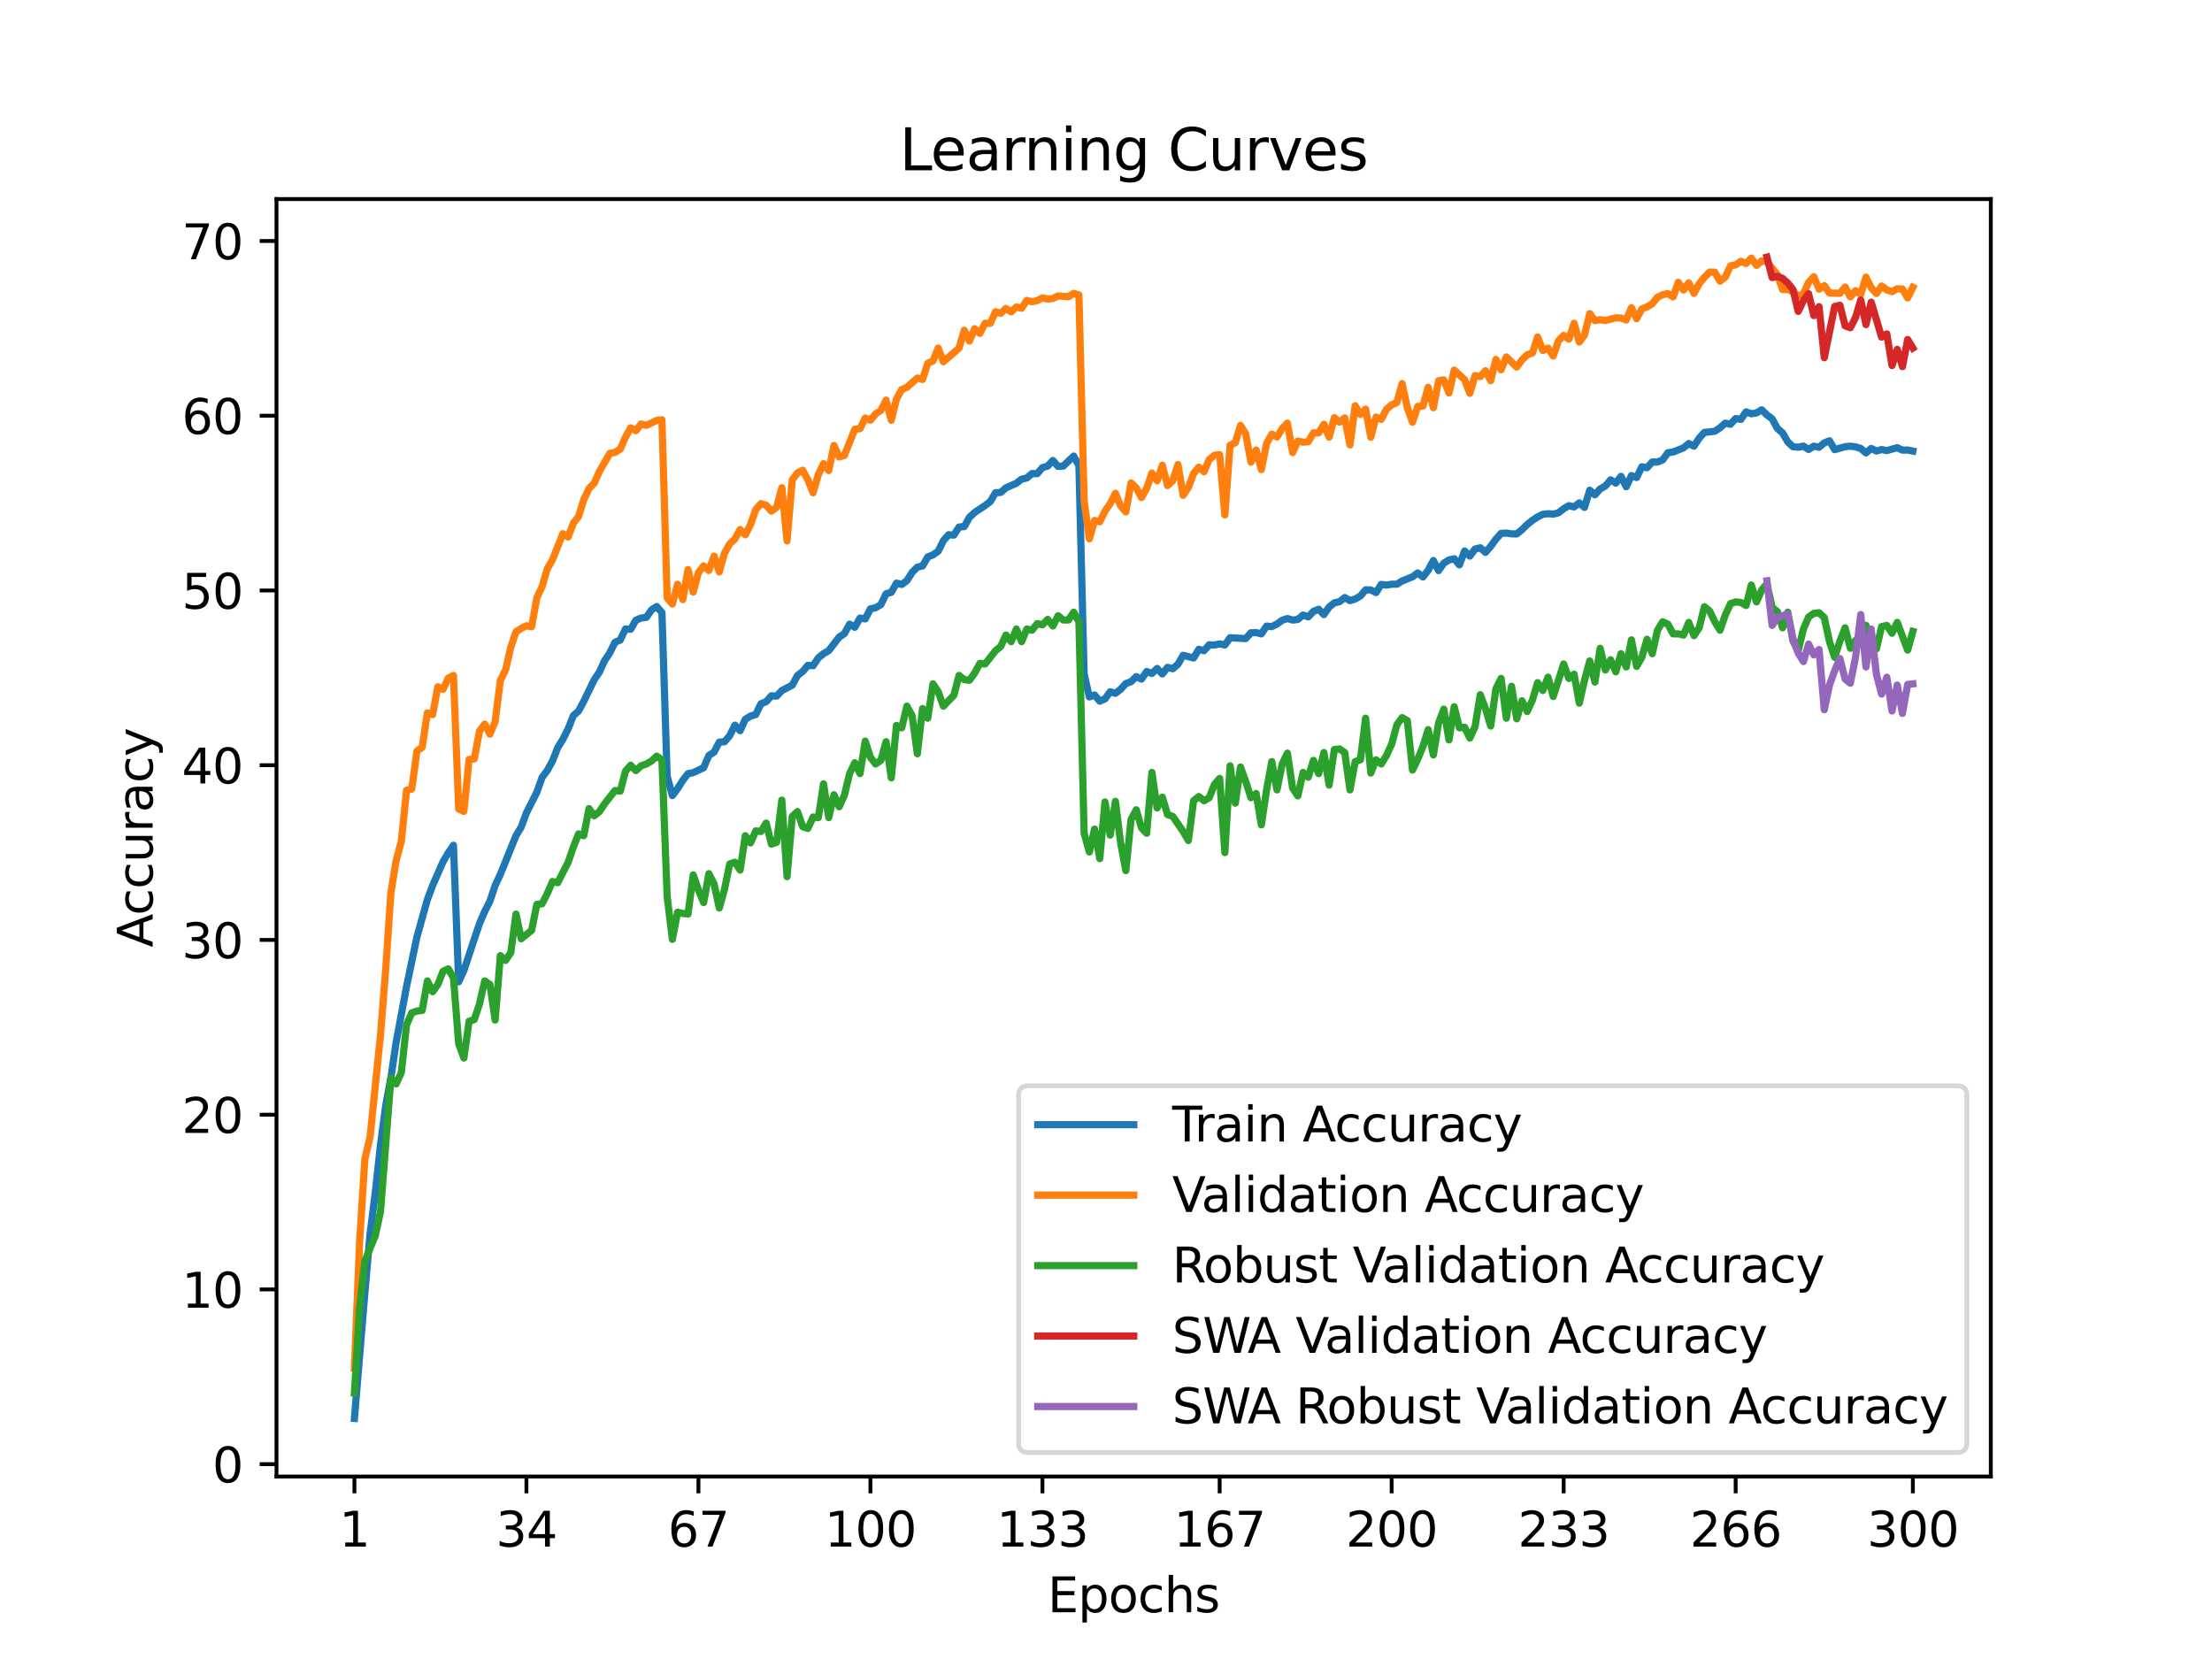 <?xml version="1.0" encoding="utf-8" standalone="no"?>
<!DOCTYPE svg PUBLIC "-//W3C//DTD SVG 1.1//EN"
  "http://www.w3.org/Graphics/SVG/1.1/DTD/svg11.dtd">
<svg xmlns:xlink="http://www.w3.org/1999/xlink" width="460.8pt" height="345.6pt" viewBox="0 0 460.8 345.6" xmlns="http://www.w3.org/2000/svg" version="1.1">
 <defs>
  <style type="text/css">*{stroke-linejoin: round; stroke-linecap: butt}</style>
 </defs>
 <g id="figure_1">
  <g id="patch_1">
   <path d="M 0 345.6 
L 460.8 345.6 
L 460.8 0 
L 0 0 
z
" style="fill: #ffffff"/>
  </g>
  <g id="axes_1">
   <g id="patch_2">
    <path d="M 57.6 307.584 
L 414.72 307.584 
L 414.72 41.472 
L 57.6 41.472 
z
" style="fill: #ffffff"/>
   </g>
   <g id="matplotlib.axis_1">
    <g id="xtick_1">
     <g id="line2d_1">
      <defs>
       <path id="m46f8ddbcf0" d="M 0 0 
L 0 3.5 
" style="stroke: #000000; stroke-width: 0.8"/>
      </defs>
      <g>
       <use xlink:href="#m46f8ddbcf0" x="73.833" y="307.584" style="stroke: #000000; stroke-width: 0.8"/>
      </g>
     </g>
     <g id="text_1">
      <!-- 1 -->
      <g transform="translate(70.651 322.182) scale(0.1 -0.1)">
       <defs>
        <path id="DejaVuSans-31" d="M 794 531 
L 1825 531 
L 1825 4091 
L 703 3866 
L 703 4441 
L 1819 4666 
L 2450 4666 
L 2450 531 
L 3481 531 
L 3481 0 
L 794 0 
L 794 531 
z
" transform="scale(0.016)"/>
       </defs>
       <use xlink:href="#DejaVuSans-31"/>
      </g>
     </g>
    </g>
    <g id="xtick_2">
     <g id="line2d_2">
      <g>
       <use xlink:href="#m46f8ddbcf0" x="109.664" y="307.584" style="stroke: #000000; stroke-width: 0.8"/>
      </g>
     </g>
     <g id="text_2">
      <!-- 34 -->
      <g transform="translate(103.302 322.182) scale(0.1 -0.1)">
       <defs>
        <path id="DejaVuSans-33" d="M 2597 2516 
Q 3050 2419 3304 2112 
Q 3559 1806 3559 1356 
Q 3559 666 3084 287 
Q 2609 -91 1734 -91 
Q 1441 -91 1130 -33 
Q 819 25 488 141 
L 488 750 
Q 750 597 1062 519 
Q 1375 441 1716 441 
Q 2309 441 2620 675 
Q 2931 909 2931 1356 
Q 2931 1769 2642 2001 
Q 2353 2234 1838 2234 
L 1294 2234 
L 1294 2753 
L 1863 2753 
Q 2328 2753 2575 2939 
Q 2822 3125 2822 3475 
Q 2822 3834 2567 4026 
Q 2313 4219 1838 4219 
Q 1578 4219 1281 4162 
Q 984 4106 628 3988 
L 628 4550 
Q 988 4650 1302 4700 
Q 1616 4750 1894 4750 
Q 2613 4750 3031 4423 
Q 3450 4097 3450 3541 
Q 3450 3153 3228 2886 
Q 3006 2619 2597 2516 
z
" transform="scale(0.016)"/>
        <path id="DejaVuSans-34" d="M 2419 4116 
L 825 1625 
L 2419 1625 
L 2419 4116 
z
M 2253 4666 
L 3047 4666 
L 3047 1625 
L 3713 1625 
L 3713 1100 
L 3047 1100 
L 3047 0 
L 2419 0 
L 2419 1100 
L 313 1100 
L 313 1709 
L 2253 4666 
z
" transform="scale(0.016)"/>
       </defs>
       <use xlink:href="#DejaVuSans-33"/>
       <use xlink:href="#DejaVuSans-34" x="63.623"/>
      </g>
     </g>
    </g>
    <g id="xtick_3">
     <g id="line2d_3">
      <g>
       <use xlink:href="#m46f8ddbcf0" x="145.496" y="307.584" style="stroke: #000000; stroke-width: 0.8"/>
      </g>
     </g>
     <g id="text_3">
      <!-- 67 -->
      <g transform="translate(139.133 322.182) scale(0.1 -0.1)">
       <defs>
        <path id="DejaVuSans-36" d="M 2113 2584 
Q 1688 2584 1439 2293 
Q 1191 2003 1191 1497 
Q 1191 994 1439 701 
Q 1688 409 2113 409 
Q 2538 409 2786 701 
Q 3034 994 3034 1497 
Q 3034 2003 2786 2293 
Q 2538 2584 2113 2584 
z
M 3366 4563 
L 3366 3988 
Q 3128 4100 2886 4159 
Q 2644 4219 2406 4219 
Q 1781 4219 1451 3797 
Q 1122 3375 1075 2522 
Q 1259 2794 1537 2939 
Q 1816 3084 2150 3084 
Q 2853 3084 3261 2657 
Q 3669 2231 3669 1497 
Q 3669 778 3244 343 
Q 2819 -91 2113 -91 
Q 1303 -91 875 529 
Q 447 1150 447 2328 
Q 447 3434 972 4092 
Q 1497 4750 2381 4750 
Q 2619 4750 2861 4703 
Q 3103 4656 3366 4563 
z
" transform="scale(0.016)"/>
        <path id="DejaVuSans-37" d="M 525 4666 
L 3525 4666 
L 3525 4397 
L 1831 0 
L 1172 0 
L 2766 4134 
L 525 4134 
L 525 4666 
z
" transform="scale(0.016)"/>
       </defs>
       <use xlink:href="#DejaVuSans-36"/>
       <use xlink:href="#DejaVuSans-37" x="63.623"/>
      </g>
     </g>
    </g>
    <g id="xtick_4">
     <g id="line2d_4">
      <g>
       <use xlink:href="#m46f8ddbcf0" x="181.327" y="307.584" style="stroke: #000000; stroke-width: 0.8"/>
      </g>
     </g>
     <g id="text_4">
      <!-- 100 -->
      <g transform="translate(171.783 322.182) scale(0.1 -0.1)">
       <defs>
        <path id="DejaVuSans-30" d="M 2034 4250 
Q 1547 4250 1301 3770 
Q 1056 3291 1056 2328 
Q 1056 1369 1301 889 
Q 1547 409 2034 409 
Q 2525 409 2770 889 
Q 3016 1369 3016 2328 
Q 3016 3291 2770 3770 
Q 2525 4250 2034 4250 
z
M 2034 4750 
Q 2819 4750 3233 4129 
Q 3647 3509 3647 2328 
Q 3647 1150 3233 529 
Q 2819 -91 2034 -91 
Q 1250 -91 836 529 
Q 422 1150 422 2328 
Q 422 3509 836 4129 
Q 1250 4750 2034 4750 
z
" transform="scale(0.016)"/>
       </defs>
       <use xlink:href="#DejaVuSans-31"/>
       <use xlink:href="#DejaVuSans-30" x="63.623"/>
       <use xlink:href="#DejaVuSans-30" x="127.246"/>
      </g>
     </g>
    </g>
    <g id="xtick_5">
     <g id="line2d_5">
      <g>
       <use xlink:href="#m46f8ddbcf0" x="217.158" y="307.584" style="stroke: #000000; stroke-width: 0.8"/>
      </g>
     </g>
     <g id="text_5">
      <!-- 133 -->
      <g transform="translate(207.615 322.182) scale(0.1 -0.1)">
       <use xlink:href="#DejaVuSans-31"/>
       <use xlink:href="#DejaVuSans-33" x="63.623"/>
       <use xlink:href="#DejaVuSans-33" x="127.246"/>
      </g>
     </g>
    </g>
    <g id="xtick_6">
     <g id="line2d_6">
      <g>
       <use xlink:href="#m46f8ddbcf0" x="254.076" y="307.584" style="stroke: #000000; stroke-width: 0.8"/>
      </g>
     </g>
     <g id="text_6">
      <!-- 167 -->
      <g transform="translate(244.532 322.182) scale(0.1 -0.1)">
       <use xlink:href="#DejaVuSans-31"/>
       <use xlink:href="#DejaVuSans-36" x="63.623"/>
       <use xlink:href="#DejaVuSans-37" x="127.246"/>
      </g>
     </g>
    </g>
    <g id="xtick_7">
     <g id="line2d_7">
      <g>
       <use xlink:href="#m46f8ddbcf0" x="289.907" y="307.584" style="stroke: #000000; stroke-width: 0.8"/>
      </g>
     </g>
     <g id="text_7">
      <!-- 200 -->
      <g transform="translate(280.363 322.182) scale(0.1 -0.1)">
       <defs>
        <path id="DejaVuSans-32" d="M 1228 531 
L 3431 531 
L 3431 0 
L 469 0 
L 469 531 
Q 828 903 1448 1529 
Q 2069 2156 2228 2338 
Q 2531 2678 2651 2914 
Q 2772 3150 2772 3378 
Q 2772 3750 2511 3984 
Q 2250 4219 1831 4219 
Q 1534 4219 1204 4116 
Q 875 4013 500 3803 
L 500 4441 
Q 881 4594 1212 4672 
Q 1544 4750 1819 4750 
Q 2544 4750 2975 4387 
Q 3406 4025 3406 3419 
Q 3406 3131 3298 2873 
Q 3191 2616 2906 2266 
Q 2828 2175 2409 1742 
Q 1991 1309 1228 531 
z
" transform="scale(0.016)"/>
       </defs>
       <use xlink:href="#DejaVuSans-32"/>
       <use xlink:href="#DejaVuSans-30" x="63.623"/>
       <use xlink:href="#DejaVuSans-30" x="127.246"/>
      </g>
     </g>
    </g>
    <g id="xtick_8">
     <g id="line2d_8">
      <g>
       <use xlink:href="#m46f8ddbcf0" x="325.739" y="307.584" style="stroke: #000000; stroke-width: 0.8"/>
      </g>
     </g>
     <g id="text_8">
      <!-- 233 -->
      <g transform="translate(316.195 322.182) scale(0.1 -0.1)">
       <use xlink:href="#DejaVuSans-32"/>
       <use xlink:href="#DejaVuSans-33" x="63.623"/>
       <use xlink:href="#DejaVuSans-33" x="127.246"/>
      </g>
     </g>
    </g>
    <g id="xtick_9">
     <g id="line2d_9">
      <g>
       <use xlink:href="#m46f8ddbcf0" x="361.57" y="307.584" style="stroke: #000000; stroke-width: 0.8"/>
      </g>
     </g>
     <g id="text_9">
      <!-- 266 -->
      <g transform="translate(352.026 322.182) scale(0.1 -0.1)">
       <use xlink:href="#DejaVuSans-32"/>
       <use xlink:href="#DejaVuSans-36" x="63.623"/>
       <use xlink:href="#DejaVuSans-36" x="127.246"/>
      </g>
     </g>
    </g>
    <g id="xtick_10">
     <g id="line2d_10">
      <g>
       <use xlink:href="#m46f8ddbcf0" x="398.487" y="307.584" style="stroke: #000000; stroke-width: 0.8"/>
      </g>
     </g>
     <g id="text_10">
      <!-- 300 -->
      <g transform="translate(388.944 322.182) scale(0.1 -0.1)">
       <use xlink:href="#DejaVuSans-33"/>
       <use xlink:href="#DejaVuSans-30" x="63.623"/>
       <use xlink:href="#DejaVuSans-30" x="127.246"/>
      </g>
     </g>
    </g>
    <g id="text_11">
     <!-- Epochs -->
     <g transform="translate(218.244 335.861) scale(0.1 -0.1)">
      <defs>
       <path id="DejaVuSans-45" d="M 628 4666 
L 3578 4666 
L 3578 4134 
L 1259 4134 
L 1259 2753 
L 3481 2753 
L 3481 2222 
L 1259 2222 
L 1259 531 
L 3634 531 
L 3634 0 
L 628 0 
L 628 4666 
z
" transform="scale(0.016)"/>
       <path id="DejaVuSans-70" d="M 1159 525 
L 1159 -1331 
L 581 -1331 
L 581 3500 
L 1159 3500 
L 1159 2969 
Q 1341 3281 1617 3432 
Q 1894 3584 2278 3584 
Q 2916 3584 3314 3078 
Q 3713 2572 3713 1747 
Q 3713 922 3314 415 
Q 2916 -91 2278 -91 
Q 1894 -91 1617 61 
Q 1341 213 1159 525 
z
M 3116 1747 
Q 3116 2381 2855 2742 
Q 2594 3103 2138 3103 
Q 1681 3103 1420 2742 
Q 1159 2381 1159 1747 
Q 1159 1113 1420 752 
Q 1681 391 2138 391 
Q 2594 391 2855 752 
Q 3116 1113 3116 1747 
z
" transform="scale(0.016)"/>
       <path id="DejaVuSans-6f" d="M 1959 3097 
Q 1497 3097 1228 2736 
Q 959 2375 959 1747 
Q 959 1119 1226 758 
Q 1494 397 1959 397 
Q 2419 397 2687 759 
Q 2956 1122 2956 1747 
Q 2956 2369 2687 2733 
Q 2419 3097 1959 3097 
z
M 1959 3584 
Q 2709 3584 3137 3096 
Q 3566 2609 3566 1747 
Q 3566 888 3137 398 
Q 2709 -91 1959 -91 
Q 1206 -91 779 398 
Q 353 888 353 1747 
Q 353 2609 779 3096 
Q 1206 3584 1959 3584 
z
" transform="scale(0.016)"/>
       <path id="DejaVuSans-63" d="M 3122 3366 
L 3122 2828 
Q 2878 2963 2633 3030 
Q 2388 3097 2138 3097 
Q 1578 3097 1268 2742 
Q 959 2388 959 1747 
Q 959 1106 1268 751 
Q 1578 397 2138 397 
Q 2388 397 2633 464 
Q 2878 531 3122 666 
L 3122 134 
Q 2881 22 2623 -34 
Q 2366 -91 2075 -91 
Q 1284 -91 818 406 
Q 353 903 353 1747 
Q 353 2603 823 3093 
Q 1294 3584 2113 3584 
Q 2378 3584 2631 3529 
Q 2884 3475 3122 3366 
z
" transform="scale(0.016)"/>
       <path id="DejaVuSans-68" d="M 3513 2113 
L 3513 0 
L 2938 0 
L 2938 2094 
Q 2938 2591 2744 2837 
Q 2550 3084 2163 3084 
Q 1697 3084 1428 2787 
Q 1159 2491 1159 1978 
L 1159 0 
L 581 0 
L 581 4863 
L 1159 4863 
L 1159 2956 
Q 1366 3272 1645 3428 
Q 1925 3584 2291 3584 
Q 2894 3584 3203 3211 
Q 3513 2838 3513 2113 
z
" transform="scale(0.016)"/>
       <path id="DejaVuSans-73" d="M 2834 3397 
L 2834 2853 
Q 2591 2978 2328 3040 
Q 2066 3103 1784 3103 
Q 1356 3103 1142 2972 
Q 928 2841 928 2578 
Q 928 2378 1081 2264 
Q 1234 2150 1697 2047 
L 1894 2003 
Q 2506 1872 2764 1633 
Q 3022 1394 3022 966 
Q 3022 478 2636 193 
Q 2250 -91 1575 -91 
Q 1294 -91 989 -36 
Q 684 19 347 128 
L 347 722 
Q 666 556 975 473 
Q 1284 391 1588 391 
Q 1994 391 2212 530 
Q 2431 669 2431 922 
Q 2431 1156 2273 1281 
Q 2116 1406 1581 1522 
L 1381 1569 
Q 847 1681 609 1914 
Q 372 2147 372 2553 
Q 372 3047 722 3315 
Q 1072 3584 1716 3584 
Q 2034 3584 2315 3537 
Q 2597 3491 2834 3397 
z
" transform="scale(0.016)"/>
      </defs>
      <use xlink:href="#DejaVuSans-45"/>
      <use xlink:href="#DejaVuSans-70" x="63.184"/>
      <use xlink:href="#DejaVuSans-6f" x="126.66"/>
      <use xlink:href="#DejaVuSans-63" x="187.842"/>
      <use xlink:href="#DejaVuSans-68" x="242.822"/>
      <use xlink:href="#DejaVuSans-73" x="306.201"/>
     </g>
    </g>
   </g>
   <g id="matplotlib.axis_2">
    <g id="ytick_1">
     <g id="line2d_11">
      <defs>
       <path id="mc3e128c314" d="M 0 0 
L -3.5 0 
" style="stroke: #000000; stroke-width: 0.8"/>
      </defs>
      <g>
       <use xlink:href="#mc3e128c314" x="57.6" y="305.012" style="stroke: #000000; stroke-width: 0.8"/>
      </g>
     </g>
     <g id="text_12">
      <!-- 0 -->
      <g transform="translate(44.237 308.811) scale(0.1 -0.1)">
       <use xlink:href="#DejaVuSans-30"/>
      </g>
     </g>
    </g>
    <g id="ytick_2">
     <g id="line2d_12">
      <g>
       <use xlink:href="#mc3e128c314" x="57.6" y="268.61" style="stroke: #000000; stroke-width: 0.8"/>
      </g>
     </g>
     <g id="text_13">
      <!-- 10 -->
      <g transform="translate(37.875 272.409) scale(0.1 -0.1)">
       <use xlink:href="#DejaVuSans-31"/>
       <use xlink:href="#DejaVuSans-30" x="63.623"/>
      </g>
     </g>
    </g>
    <g id="ytick_3">
     <g id="line2d_13">
      <g>
       <use xlink:href="#mc3e128c314" x="57.6" y="232.208" style="stroke: #000000; stroke-width: 0.8"/>
      </g>
     </g>
     <g id="text_14">
      <!-- 20 -->
      <g transform="translate(37.875 236.008) scale(0.1 -0.1)">
       <use xlink:href="#DejaVuSans-32"/>
       <use xlink:href="#DejaVuSans-30" x="63.623"/>
      </g>
     </g>
    </g>
    <g id="ytick_4">
     <g id="line2d_14">
      <g>
       <use xlink:href="#mc3e128c314" x="57.6" y="195.807" style="stroke: #000000; stroke-width: 0.8"/>
      </g>
     </g>
     <g id="text_15">
      <!-- 30 -->
      <g transform="translate(37.875 199.606) scale(0.1 -0.1)">
       <use xlink:href="#DejaVuSans-33"/>
       <use xlink:href="#DejaVuSans-30" x="63.623"/>
      </g>
     </g>
    </g>
    <g id="ytick_5">
     <g id="line2d_15">
      <g>
       <use xlink:href="#mc3e128c314" x="57.6" y="159.405" style="stroke: #000000; stroke-width: 0.8"/>
      </g>
     </g>
     <g id="text_16">
      <!-- 40 -->
      <g transform="translate(37.875 163.205) scale(0.1 -0.1)">
       <use xlink:href="#DejaVuSans-34"/>
       <use xlink:href="#DejaVuSans-30" x="63.623"/>
      </g>
     </g>
    </g>
    <g id="ytick_6">
     <g id="line2d_16">
      <g>
       <use xlink:href="#mc3e128c314" x="57.6" y="123.004" style="stroke: #000000; stroke-width: 0.8"/>
      </g>
     </g>
     <g id="text_17">
      <!-- 50 -->
      <g transform="translate(37.875 126.803) scale(0.1 -0.1)">
       <defs>
        <path id="DejaVuSans-35" d="M 691 4666 
L 3169 4666 
L 3169 4134 
L 1269 4134 
L 1269 2991 
Q 1406 3038 1543 3061 
Q 1681 3084 1819 3084 
Q 2600 3084 3056 2656 
Q 3513 2228 3513 1497 
Q 3513 744 3044 326 
Q 2575 -91 1722 -91 
Q 1428 -91 1123 -41 
Q 819 9 494 109 
L 494 744 
Q 775 591 1075 516 
Q 1375 441 1709 441 
Q 2250 441 2565 725 
Q 2881 1009 2881 1497 
Q 2881 1984 2565 2268 
Q 2250 2553 1709 2553 
Q 1456 2553 1204 2497 
Q 953 2441 691 2322 
L 691 4666 
z
" transform="scale(0.016)"/>
       </defs>
       <use xlink:href="#DejaVuSans-35"/>
       <use xlink:href="#DejaVuSans-30" x="63.623"/>
      </g>
     </g>
    </g>
    <g id="ytick_7">
     <g id="line2d_17">
      <g>
       <use xlink:href="#mc3e128c314" x="57.6" y="86.602" style="stroke: #000000; stroke-width: 0.8"/>
      </g>
     </g>
     <g id="text_18">
      <!-- 60 -->
      <g transform="translate(37.875 90.402) scale(0.1 -0.1)">
       <use xlink:href="#DejaVuSans-36"/>
       <use xlink:href="#DejaVuSans-30" x="63.623"/>
      </g>
     </g>
    </g>
    <g id="ytick_8">
     <g id="line2d_18">
      <g>
       <use xlink:href="#mc3e128c314" x="57.6" y="50.201" style="stroke: #000000; stroke-width: 0.8"/>
      </g>
     </g>
     <g id="text_19">
      <!-- 70 -->
      <g transform="translate(37.875 54) scale(0.1 -0.1)">
       <use xlink:href="#DejaVuSans-37"/>
       <use xlink:href="#DejaVuSans-30" x="63.623"/>
      </g>
     </g>
    </g>
    <g id="text_20">
     <!-- Accuracy -->
     <g transform="translate(31.795 197.356) rotate(-90) scale(0.1 -0.1)">
      <defs>
       <path id="DejaVuSans-41" d="M 2188 4044 
L 1331 1722 
L 3047 1722 
L 2188 4044 
z
M 1831 4666 
L 2547 4666 
L 4325 0 
L 3669 0 
L 3244 1197 
L 1141 1197 
L 716 0 
L 50 0 
L 1831 4666 
z
" transform="scale(0.016)"/>
       <path id="DejaVuSans-75" d="M 544 1381 
L 544 3500 
L 1119 3500 
L 1119 1403 
Q 1119 906 1312 657 
Q 1506 409 1894 409 
Q 2359 409 2629 706 
Q 2900 1003 2900 1516 
L 2900 3500 
L 3475 3500 
L 3475 0 
L 2900 0 
L 2900 538 
Q 2691 219 2414 64 
Q 2138 -91 1772 -91 
Q 1169 -91 856 284 
Q 544 659 544 1381 
z
M 1991 3584 
L 1991 3584 
z
" transform="scale(0.016)"/>
       <path id="DejaVuSans-72" d="M 2631 2963 
Q 2534 3019 2420 3045 
Q 2306 3072 2169 3072 
Q 1681 3072 1420 2755 
Q 1159 2438 1159 1844 
L 1159 0 
L 581 0 
L 581 3500 
L 1159 3500 
L 1159 2956 
Q 1341 3275 1631 3429 
Q 1922 3584 2338 3584 
Q 2397 3584 2469 3576 
Q 2541 3569 2628 3553 
L 2631 2963 
z
" transform="scale(0.016)"/>
       <path id="DejaVuSans-61" d="M 2194 1759 
Q 1497 1759 1228 1600 
Q 959 1441 959 1056 
Q 959 750 1161 570 
Q 1363 391 1709 391 
Q 2188 391 2477 730 
Q 2766 1069 2766 1631 
L 2766 1759 
L 2194 1759 
z
M 3341 1997 
L 3341 0 
L 2766 0 
L 2766 531 
Q 2569 213 2275 61 
Q 1981 -91 1556 -91 
Q 1019 -91 701 211 
Q 384 513 384 1019 
Q 384 1609 779 1909 
Q 1175 2209 1959 2209 
L 2766 2209 
L 2766 2266 
Q 2766 2663 2505 2880 
Q 2244 3097 1772 3097 
Q 1472 3097 1187 3025 
Q 903 2953 641 2809 
L 641 3341 
Q 956 3463 1253 3523 
Q 1550 3584 1831 3584 
Q 2591 3584 2966 3190 
Q 3341 2797 3341 1997 
z
" transform="scale(0.016)"/>
       <path id="DejaVuSans-79" d="M 2059 -325 
Q 1816 -950 1584 -1140 
Q 1353 -1331 966 -1331 
L 506 -1331 
L 506 -850 
L 844 -850 
Q 1081 -850 1212 -737 
Q 1344 -625 1503 -206 
L 1606 56 
L 191 3500 
L 800 3500 
L 1894 763 
L 2988 3500 
L 3597 3500 
L 2059 -325 
z
" transform="scale(0.016)"/>
      </defs>
      <use xlink:href="#DejaVuSans-41"/>
      <use xlink:href="#DejaVuSans-63" x="66.658"/>
      <use xlink:href="#DejaVuSans-63" x="121.639"/>
      <use xlink:href="#DejaVuSans-75" x="176.619"/>
      <use xlink:href="#DejaVuSans-72" x="239.998"/>
      <use xlink:href="#DejaVuSans-61" x="281.111"/>
      <use xlink:href="#DejaVuSans-63" x="342.391"/>
      <use xlink:href="#DejaVuSans-79" x="397.371"/>
     </g>
    </g>
   </g>
   <g id="line2d_19">
    <path d="M 73.833 295.488 
L 76.004 269.374 
L 77.09 257.048 
L 78.176 248.462 
L 79.262 238.506 
L 80.348 230.338 
L 81.433 224.51 
L 82.519 217.152 
L 84.691 205.503 
L 86.862 195.152 
L 89.034 187.38 
L 90.12 184.486 
L 92.291 179.513 
L 93.377 177.674 
L 94.463 176.082 
L 95.549 204.534 
L 96.635 202.177 
L 99.892 192.381 
L 100.978 189.864 
L 102.064 187.717 
L 103.149 184.459 
L 104.235 182.134 
L 107.493 174.08 
L 108.578 172.278 
L 109.664 169.339 
L 111.836 165.034 
L 112.922 161.954 
L 114.007 160.507 
L 115.093 158.527 
L 116.179 155.761 
L 117.265 153.991 
L 118.351 151.834 
L 119.436 149.086 
L 120.522 148.116 
L 121.608 146.087 
L 123.78 141.61 
L 124.865 140.003 
L 125.951 137.61 
L 127.037 135.99 
L 128.123 133.797 
L 129.209 133.324 
L 130.294 131.03 
L 131.38 131.081 
L 132.466 129.201 
L 133.552 128.742 
L 134.638 128.614 
L 135.723 127.044 
L 136.809 126.357 
L 137.895 127.613 
L 138.981 161.717 
L 140.067 165.739 
L 141.152 164.288 
L 142.238 162.559 
L 143.324 161.171 
L 144.41 160.957 
L 146.581 159.929 
L 147.667 157.381 
L 148.753 156.666 
L 149.839 154.596 
L 150.925 154.523 
L 152.01 153.254 
L 153.096 151.069 
L 154.182 152.212 
L 155.268 149.832 
L 156.354 149.172 
L 157.439 148.849 
L 158.525 146.606 
L 159.611 146.173 
L 160.697 144.945 
L 161.783 145.018 
L 162.868 143.867 
L 165.04 142.729 
L 166.126 140.727 
L 167.212 139.894 
L 168.297 138.602 
L 169.383 138.679 
L 170.469 137.05 
L 171.555 136.172 
L 172.641 135.544 
L 174.812 132.723 
L 175.898 132 
L 176.984 130.025 
L 178.07 130.671 
L 179.155 128.755 
L 180.241 128.933 
L 181.327 126.831 
L 182.413 126.599 
L 183.499 125.962 
L 184.584 123.7 
L 185.67 123.391 
L 186.756 121.48 
L 187.842 121.753 
L 188.928 120.97 
L 190.013 119.227 
L 191.099 118.153 
L 192.185 117.894 
L 193.271 116.024 
L 194.357 115.587 
L 195.442 114.823 
L 196.528 112.625 
L 197.614 111.392 
L 198.7 111.478 
L 199.786 109.79 
L 200.871 109.704 
L 201.957 107.756 
L 203.043 106.751 
L 205.215 105.304 
L 206.3 104.48 
L 207.386 102.642 
L 208.472 102.587 
L 209.558 101.618 
L 211.729 100.672 
L 212.815 99.821 
L 213.901 99.575 
L 214.987 98.647 
L 216.073 98.674 
L 217.158 97.414 
L 218.244 97.095 
L 219.33 95.93 
L 220.416 97.163 
L 221.502 97.086 
L 223.673 95.011 
L 224.759 96.99 
L 225.845 140.458 
L 226.931 145.182 
L 228.016 144.777 
L 229.102 146.073 
L 230.188 145.591 
L 231.274 144.112 
L 232.36 144.426 
L 233.445 143.594 
L 234.531 142.401 
L 235.617 142.01 
L 236.703 140.945 
L 237.789 141.478 
L 238.875 139.894 
L 239.96 140.299 
L 241.046 139.262 
L 242.132 140.395 
L 243.218 139.025 
L 244.304 139.312 
L 245.389 138.37 
L 246.475 136.513 
L 248.647 137.069 
L 249.733 135.258 
L 250.818 135.553 
L 251.904 134.316 
L 252.99 134.37 
L 254.076 134.138 
L 255.162 134.361 
L 256.247 132.855 
L 259.505 133.028 
L 260.591 131.822 
L 261.676 131.781 
L 262.762 132.05 
L 263.848 130.43 
L 264.934 130.539 
L 266.02 129.988 
L 267.105 129.206 
L 268.191 128.855 
L 269.277 129.174 
L 270.363 129.042 
L 271.449 128.123 
L 272.534 128.505 
L 273.62 127.358 
L 274.706 126.922 
L 275.792 128.032 
L 276.878 126.458 
L 277.963 125.584 
L 279.049 125.347 
L 280.135 124.483 
L 281.221 125.124 
L 282.307 124.774 
L 283.392 124.169 
L 284.478 122.872 
L 285.564 122.899 
L 286.65 123.45 
L 287.736 121.748 
L 288.821 121.889 
L 289.907 121.707 
L 290.993 121.703 
L 292.079 121.034 
L 294.25 120.16 
L 295.336 119.346 
L 296.422 120.196 
L 297.508 118.809 
L 298.594 116.775 
L 299.679 118.863 
L 300.765 117.321 
L 301.851 116.647 
L 302.937 116.397 
L 304.023 117.676 
L 305.108 114.786 
L 306.194 115.851 
L 307.28 114.377 
L 308.366 114.113 
L 309.452 115.077 
L 310.537 113.813 
L 311.623 112.325 
L 312.709 111.114 
L 313.795 111.046 
L 314.881 111.214 
L 315.966 111.228 
L 317.052 110.345 
L 318.138 109.276 
L 319.224 108.407 
L 320.31 107.683 
L 321.395 107.146 
L 322.481 107.015 
L 323.567 107.101 
L 324.653 106.833 
L 325.739 105.973 
L 326.824 105.345 
L 327.91 105.595 
L 328.996 104.753 
L 330.082 105.695 
L 331.168 102.119 
L 332.253 103.079 
L 333.339 101.846 
L 334.425 101.249 
L 335.511 99.962 
L 336.597 100.644 
L 337.682 99.229 
L 338.768 101.4 
L 339.854 99.084 
L 340.94 99.479 
L 342.026 97.241 
L 343.111 97.427 
L 344.197 96.235 
L 345.283 96.249 
L 346.369 95.807 
L 347.455 94.306 
L 348.54 94.16 
L 350.712 93.291 
L 351.798 92.395 
L 352.884 92.941 
L 353.969 91.285 
L 355.055 90.079 
L 357.227 89.838 
L 358.313 89.114 
L 359.398 88.154 
L 360.484 88.382 
L 361.57 87.194 
L 362.656 87.367 
L 363.742 85.797 
L 364.827 86.193 
L 365.913 86.02 
L 366.999 85.369 
L 368.085 86.439 
L 369.171 87.253 
L 370.256 89.241 
L 371.342 90.183 
L 372.428 92.067 
L 373.514 93.064 
L 374.6 93.164 
L 375.685 92.932 
L 376.771 93.632 
L 377.857 92.941 
L 378.943 93.168 
L 380.029 92.263 
L 381.114 91.821 
L 382.2 93.669 
L 384.372 93.055 
L 385.458 92.945 
L 386.543 93.086 
L 387.629 93.428 
L 388.715 94.356 
L 389.801 93.423 
L 390.887 93.951 
L 391.972 93.651 
L 393.058 93.86 
L 395.23 93.268 
L 396.316 93.764 
L 397.401 93.746 
L 398.487 93.969 
L 398.487 93.969 
" clip-path="url(#p41f8feb8ca)" style="fill: none; stroke: #1f77b4; stroke-width: 1.5; stroke-linecap: square"/>
   </g>
   <g id="line2d_20">
    <path d="M 73.833 284.991 
L 74.919 258.527 
L 76.004 241.454 
L 77.09 236.868 
L 79.262 215.646 
L 80.348 201.941 
L 81.433 185.942 
L 82.519 179.299 
L 83.605 175.258 
L 84.691 164.629 
L 85.777 164.374 
L 86.862 156.439 
L 87.948 155.674 
L 89.034 148.521 
L 90.12 148.867 
L 91.206 143.079 
L 92.291 143.589 
L 93.377 141.277 
L 94.463 140.713 
L 95.549 168.524 
L 96.635 169.015 
L 97.72 158.222 
L 98.806 158.095 
L 99.892 152.289 
L 100.978 150.851 
L 102.064 152.944 
L 103.149 150.305 
L 104.235 141.714 
L 105.321 139.567 
L 106.407 134.816 
L 107.493 131.613 
L 108.578 130.903 
L 109.664 130.357 
L 110.75 130.557 
L 111.836 124.533 
L 112.922 122.203 
L 114.007 118.508 
L 115.093 116.597 
L 117.265 111.173 
L 118.351 111.865 
L 119.436 109.008 
L 120.522 107.606 
L 121.608 104.093 
L 122.694 101.782 
L 123.78 100.653 
L 124.865 98.214 
L 127.037 94.447 
L 128.123 94.247 
L 129.209 93.555 
L 130.294 91.08 
L 131.38 89.114 
L 132.466 89.733 
L 133.552 88.313 
L 134.638 88.604 
L 136.809 87.585 
L 137.895 87.44 
L 138.981 124.533 
L 140.067 125.825 
L 141.152 121.712 
L 142.238 124.915 
L 143.324 118.654 
L 144.41 123.332 
L 145.496 119.273 
L 146.581 117.889 
L 147.667 118.836 
L 148.753 115.851 
L 149.839 119.145 
L 150.925 115.232 
L 152.01 113.285 
L 153.096 112.284 
L 154.182 110.3 
L 155.268 111.41 
L 156.354 109.262 
L 157.439 106.15 
L 158.525 104.912 
L 159.611 105.258 
L 160.697 106.478 
L 161.783 105.677 
L 162.868 101.6 
L 163.954 112.684 
L 165.04 99.98 
L 166.126 98.524 
L 167.212 97.96 
L 168.297 99.962 
L 169.383 102.655 
L 170.469 98.888 
L 171.555 96.576 
L 172.641 98.032 
L 173.726 92.791 
L 174.812 95.193 
L 175.898 94.866 
L 178.07 89.424 
L 179.155 89.296 
L 180.241 87.094 
L 181.327 87.531 
L 182.413 86.22 
L 183.499 85.51 
L 184.584 83.344 
L 185.67 87.549 
L 186.756 83.09 
L 187.842 81.16 
L 188.928 80.687 
L 191.099 78.758 
L 192.185 79.049 
L 193.271 75.682 
L 194.357 75.191 
L 195.442 72.515 
L 196.528 75.354 
L 199.786 72.515 
L 200.871 68.802 
L 201.957 71.041 
L 203.043 68.474 
L 204.129 69.457 
L 205.215 67.346 
L 206.3 67.346 
L 207.386 64.943 
L 208.472 65.271 
L 209.558 64.252 
L 210.644 64.962 
L 211.729 63.961 
L 212.815 64.215 
L 213.901 62.577 
L 214.987 62.85 
L 216.073 62.614 
L 217.158 62.05 
L 218.244 62.304 
L 219.33 62.195 
L 220.416 61.649 
L 222.587 61.813 
L 223.673 61.121 
L 224.759 61.449 
L 225.845 104.385 
L 226.931 112.247 
L 228.016 108.425 
L 229.102 108.698 
L 230.188 106.496 
L 231.274 104.912 
L 232.36 102.765 
L 233.445 105.386 
L 234.531 106.641 
L 235.617 100.599 
L 236.703 101.654 
L 237.789 103.657 
L 238.875 101.709 
L 239.96 98.542 
L 241.046 100.162 
L 242.132 96.922 
L 243.218 101.145 
L 244.304 100.126 
L 245.389 96.777 
L 246.475 103.183 
L 247.561 101.545 
L 248.647 98.633 
L 249.733 97.323 
L 250.818 98.269 
L 251.904 95.703 
L 252.99 94.847 
L 254.076 94.72 
L 255.162 107.278 
L 256.247 92.754 
L 257.333 92.226 
L 258.419 88.623 
L 259.505 90.388 
L 260.591 96.285 
L 261.676 93.755 
L 262.762 97.832 
L 263.848 92.39 
L 264.934 90.461 
L 266.02 91.043 
L 267.105 89.278 
L 268.191 88.149 
L 269.277 94.283 
L 270.363 91.881 
L 271.449 92.117 
L 272.534 92.026 
L 273.62 90.17 
L 274.706 90.17 
L 275.792 88.386 
L 276.878 91.062 
L 277.963 87.021 
L 279.049 87.949 
L 280.135 87.057 
L 281.221 92.681 
L 282.307 84.527 
L 283.392 86.348 
L 284.478 85.237 
L 285.564 91.08 
L 286.65 86.875 
L 287.736 87.367 
L 288.821 85.274 
L 289.907 84.327 
L 290.993 83.854 
L 292.079 79.905 
L 293.165 84.892 
L 294.25 87.949 
L 295.336 84.673 
L 296.422 84.582 
L 297.508 80.687 
L 298.594 84.928 
L 299.679 79.322 
L 300.765 79.14 
L 301.851 81.87 
L 302.937 77.102 
L 305.108 79.104 
L 306.194 81.943 
L 307.28 78.248 
L 308.366 78.448 
L 309.452 77.229 
L 310.537 79.304 
L 311.623 74.881 
L 312.709 77.029 
L 313.795 74.353 
L 315.966 76.465 
L 317.052 74.99 
L 318.138 73.916 
L 319.224 73.552 
L 320.31 70.203 
L 321.395 73.006 
L 322.481 72.515 
L 323.567 74.171 
L 324.653 70.986 
L 325.739 69.876 
L 326.824 70.64 
L 327.91 67.346 
L 328.996 71.241 
L 330.082 69.785 
L 331.168 65.326 
L 332.253 66.8 
L 333.339 66.6 
L 334.425 66.764 
L 336.597 66.218 
L 337.682 66.236 
L 338.768 66.673 
L 339.854 64.106 
L 340.94 66.4 
L 342.026 64.361 
L 343.111 63.924 
L 344.197 63.269 
L 345.283 61.922 
L 346.369 61.394 
L 347.455 61.158 
L 348.54 61.849 
L 349.626 58.792 
L 350.712 60.411 
L 351.798 58.919 
L 352.884 61.121 
L 353.969 59.119 
L 355.055 57.772 
L 356.141 56.68 
L 357.227 56.699 
L 358.313 58.573 
L 359.398 57.736 
L 360.484 55.388 
L 361.57 55.17 
L 362.656 54.423 
L 363.742 54.897 
L 364.827 53.768 
L 365.913 55.279 
L 366.999 54.332 
L 368.085 54.569 
L 370.256 57.19 
L 371.342 60.32 
L 372.428 60.32 
L 373.514 60.739 
L 374.6 61.667 
L 375.685 61.212 
L 376.771 58.81 
L 377.857 57.645 
L 378.943 60.229 
L 380.029 59.501 
L 381.114 61.049 
L 383.286 61.103 
L 384.372 59.793 
L 385.458 61.849 
L 386.543 60.557 
L 387.629 61.303 
L 388.715 57.736 
L 389.801 59.938 
L 390.887 61.14 
L 391.972 59.574 
L 393.058 60.393 
L 394.144 60.757 
L 395.23 60.157 
L 396.316 60.211 
L 397.401 62.068 
L 398.487 59.865 
L 398.487 59.865 
" clip-path="url(#p41f8feb8ca)" style="fill: none; stroke: #ff7f0e; stroke-width: 1.5; stroke-linecap: square"/>
   </g>
   <g id="line2d_21">
    <path d="M 73.833 290.2 
L 74.919 272.376 
L 76.004 262.71 
L 78.176 257.439 
L 79.262 252.418 
L 81.433 224.552 
L 82.519 225.807 
L 83.605 223.422 
L 84.691 213.506 
L 85.777 210.995 
L 86.862 210.619 
L 87.948 210.493 
L 89.034 204.342 
L 90.12 206.602 
L 91.206 205.096 
L 92.291 202.334 
L 93.377 201.832 
L 94.463 203.715 
L 95.549 217.397 
L 96.635 220.409 
L 97.72 212.753 
L 98.806 212.376 
L 99.892 209.112 
L 100.978 204.342 
L 102.064 205.096 
L 103.149 212.501 
L 104.235 199.071 
L 105.321 200.075 
L 106.407 198.443 
L 107.493 190.41 
L 108.578 195.556 
L 110.75 193.799 
L 111.836 188.401 
L 112.922 188.276 
L 114.007 186.142 
L 115.093 183.631 
L 116.179 183.882 
L 118.351 179.615 
L 119.436 176.477 
L 120.522 173.715 
L 121.608 174.092 
L 122.694 168.443 
L 123.78 169.949 
L 124.865 169.071 
L 125.951 167.439 
L 128.123 164.677 
L 129.209 164.803 
L 130.294 160.661 
L 131.38 159.405 
L 132.466 160.535 
L 133.552 159.531 
L 134.638 159.154 
L 135.723 158.527 
L 136.809 157.523 
L 137.895 158.276 
L 138.981 186.769 
L 140.067 195.681 
L 141.152 190.033 
L 142.238 190.284 
L 143.324 190.41 
L 144.41 182.251 
L 145.496 185.389 
L 146.581 188.025 
L 147.667 181.999 
L 148.753 184.133 
L 149.839 189.154 
L 150.925 185.263 
L 152.01 179.991 
L 153.096 179.615 
L 154.182 181.246 
L 155.268 174.092 
L 156.354 175.598 
L 157.439 173.087 
L 158.525 173.213 
L 159.611 171.456 
L 160.697 175.849 
L 161.783 175.472 
L 162.868 166.686 
L 163.954 182.627 
L 165.04 170.075 
L 166.126 169.071 
L 167.212 172.209 
L 168.297 172.585 
L 169.383 170.2 
L 170.469 170.326 
L 171.555 163.297 
L 172.641 170.326 
L 173.726 165.556 
L 174.812 168.066 
L 175.898 165.682 
L 176.984 161.163 
L 178.07 158.903 
L 179.155 161.163 
L 180.241 154.385 
L 181.327 157.774 
L 182.413 159.154 
L 183.499 158.401 
L 184.584 154.51 
L 185.67 162.041 
L 186.756 151.121 
L 187.842 151.623 
L 188.928 147.104 
L 190.013 149.113 
L 191.099 157.021 
L 192.185 147.606 
L 193.271 149.615 
L 194.357 142.46 
L 195.442 144.092 
L 196.528 147.104 
L 198.7 144.845 
L 199.786 140.703 
L 200.871 141.581 
L 201.957 141.707 
L 203.043 140.2 
L 204.129 138.192 
L 205.215 138.318 
L 207.386 135.556 
L 208.472 134.678 
L 209.558 132.293 
L 210.644 133.673 
L 211.729 131.037 
L 212.815 133.673 
L 213.901 131.037 
L 214.987 131.288 
L 216.073 129.908 
L 217.158 130.159 
L 218.244 129.029 
L 219.33 130.41 
L 220.416 128.276 
L 221.502 129.155 
L 222.587 129.155 
L 223.673 127.523 
L 224.759 129.531 
L 225.845 173.589 
L 226.931 177.481 
L 228.016 172.711 
L 229.102 178.861 
L 230.188 167.062 
L 231.274 173.966 
L 232.36 166.937 
L 233.445 175.598 
L 234.531 181.372 
L 235.617 170.702 
L 236.703 168.694 
L 237.789 172.46 
L 238.875 173.589 
L 239.96 160.912 
L 241.046 168.318 
L 242.132 166.058 
L 243.218 169.698 
L 244.304 170.075 
L 246.475 173.213 
L 247.561 175.096 
L 248.647 166.811 
L 249.733 165.933 
L 250.818 166.811 
L 251.904 166.184 
L 252.99 163.422 
L 254.076 162.167 
L 255.162 177.606 
L 256.247 159.531 
L 257.333 167.313 
L 258.419 159.782 
L 259.505 162.795 
L 260.591 166.184 
L 261.676 165.305 
L 262.762 171.832 
L 263.848 164.552 
L 264.934 158.652 
L 266.02 164.552 
L 267.105 159.154 
L 268.191 156.895 
L 269.277 164.175 
L 270.363 165.807 
L 271.449 160.912 
L 272.534 161.916 
L 273.62 158.401 
L 274.706 161.163 
L 275.792 156.769 
L 276.878 163.548 
L 277.963 156.142 
L 279.049 156.016 
L 280.135 156.769 
L 281.221 164.552 
L 282.307 158.652 
L 283.392 158.276 
L 284.478 149.615 
L 285.564 161.037 
L 286.65 158.276 
L 287.736 159.154 
L 288.821 157.397 
L 289.907 155.012 
L 290.993 150.995 
L 292.079 149.489 
L 293.165 150.117 
L 294.25 160.41 
L 295.336 158.15 
L 296.422 155.514 
L 297.508 152 
L 298.594 157.272 
L 299.679 150.619 
L 300.765 147.732 
L 301.851 154.133 
L 302.937 147.23 
L 304.023 151.623 
L 305.108 151.498 
L 306.194 153.757 
L 307.28 151.372 
L 308.366 144.719 
L 309.452 147.606 
L 310.537 151.246 
L 311.623 143.464 
L 312.709 141.33 
L 313.795 149.615 
L 314.881 142.962 
L 315.966 149.74 
L 317.052 145.975 
L 318.138 148.234 
L 319.224 145.849 
L 320.31 142.209 
L 321.395 143.841 
L 322.481 141.079 
L 323.567 145.096 
L 325.739 138.318 
L 326.824 141.33 
L 327.91 140.452 
L 328.996 146.477 
L 330.082 141.707 
L 331.168 137.69 
L 332.253 142.083 
L 333.339 135.054 
L 334.425 139.573 
L 335.511 137.439 
L 336.597 139.949 
L 337.682 136.184 
L 338.768 138.945 
L 339.854 133.297 
L 340.94 138.82 
L 342.026 136.937 
L 343.111 133.171 
L 344.197 136.184 
L 345.283 131.288 
L 346.369 129.531 
L 347.455 130.033 
L 348.54 132.042 
L 349.626 132.042 
L 350.712 132.293 
L 351.798 129.657 
L 352.884 132.418 
L 353.969 130.786 
L 355.055 126.393 
L 356.141 127.272 
L 357.227 129.531 
L 358.313 131.288 
L 359.398 128.15 
L 360.484 125.765 
L 361.57 125.389 
L 362.656 125.514 
L 363.742 126.142 
L 364.827 121.874 
L 365.913 125.389 
L 366.999 122.878 
L 368.085 121.623 
L 369.171 126.519 
L 370.256 127.397 
L 371.342 130.786 
L 372.428 127.523 
L 373.514 133.548 
L 374.6 135.556 
L 375.685 131.037 
L 376.771 128.527 
L 377.857 127.774 
L 378.943 127.648 
L 380.029 128.652 
L 381.114 133.673 
L 382.2 136.937 
L 383.286 133.548 
L 384.372 130.786 
L 385.458 135.054 
L 386.543 133.422 
L 387.629 133.799 
L 388.715 130.284 
L 389.801 133.422 
L 390.887 135.18 
L 391.972 130.535 
L 393.058 130.284 
L 394.144 131.916 
L 395.23 129.657 
L 397.401 135.431 
L 398.487 131.539 
L 398.487 131.539 
" clip-path="url(#p41f8feb8ca)" style="fill: none; stroke: #2ca02c; stroke-width: 1.5; stroke-linecap: square"/>
   </g>
   <g id="line2d_22">
    <path d="M 368.085 53.568 
L 369.171 57.827 
L 370.256 57.572 
L 371.342 57.991 
L 372.428 58.974 
L 373.514 60.32 
L 374.6 64.871 
L 375.685 62.632 
L 376.771 61.194 
L 377.857 65.744 
L 378.943 63.888 
L 380.029 74.517 
L 382.2 63.851 
L 383.286 63.597 
L 384.372 67.874 
L 385.458 68.274 
L 386.543 66.145 
L 387.629 62.505 
L 388.715 67.619 
L 389.801 62.941 
L 391.972 70.222 
L 393.058 69.566 
L 394.144 76.155 
L 395.23 72.788 
L 396.316 76.374 
L 397.401 70.713 
L 398.487 72.515 
L 398.487 72.515 
" clip-path="url(#p41f8feb8ca)" style="fill: none; stroke: #d62728; stroke-width: 1.5; stroke-linecap: square"/>
   </g>
   <g id="line2d_23">
    <path d="M 368.085 120.996 
L 369.171 130.284 
L 370.256 128.652 
L 372.428 127.899 
L 373.514 133.046 
L 374.6 136.058 
L 375.685 137.816 
L 376.771 134.175 
L 377.857 136.435 
L 378.943 135.305 
L 380.029 147.857 
L 381.114 142.711 
L 382.2 139.698 
L 383.286 137.188 
L 384.372 141.456 
L 385.458 142.334 
L 386.543 136.937 
L 387.629 128.025 
L 388.715 138.945 
L 389.801 131.037 
L 390.887 140.452 
L 391.972 144.594 
L 393.058 141.079 
L 394.144 148.108 
L 395.23 142.711 
L 396.316 148.611 
L 397.401 142.585 
L 398.487 142.46 
L 398.487 142.46 
" clip-path="url(#p41f8feb8ca)" style="fill: none; stroke: #9467bd; stroke-width: 1.5; stroke-linecap: square"/>
   </g>
   <g id="patch_3">
    <path d="M 57.6 307.584 
L 57.6 41.472 
" style="fill: none; stroke: #000000; stroke-width: 0.8; stroke-linejoin: miter; stroke-linecap: square"/>
   </g>
   <g id="patch_4">
    <path d="M 414.72 307.584 
L 414.72 41.472 
" style="fill: none; stroke: #000000; stroke-width: 0.8; stroke-linejoin: miter; stroke-linecap: square"/>
   </g>
   <g id="patch_5">
    <path d="M 57.6 307.584 
L 414.72 307.584 
" style="fill: none; stroke: #000000; stroke-width: 0.8; stroke-linejoin: miter; stroke-linecap: square"/>
   </g>
   <g id="patch_6">
    <path d="M 57.6 41.472 
L 414.72 41.472 
" style="fill: none; stroke: #000000; stroke-width: 0.8; stroke-linejoin: miter; stroke-linecap: square"/>
   </g>
   <g id="text_21">
    <!-- Learning Curves -->
    <g transform="translate(187.376 35.472) scale(0.12 -0.12)">
     <defs>
      <path id="DejaVuSans-4c" d="M 628 4666 
L 1259 4666 
L 1259 531 
L 3531 531 
L 3531 0 
L 628 0 
L 628 4666 
z
" transform="scale(0.016)"/>
      <path id="DejaVuSans-65" d="M 3597 1894 
L 3597 1613 
L 953 1613 
Q 991 1019 1311 708 
Q 1631 397 2203 397 
Q 2534 397 2845 478 
Q 3156 559 3463 722 
L 3463 178 
Q 3153 47 2828 -22 
Q 2503 -91 2169 -91 
Q 1331 -91 842 396 
Q 353 884 353 1716 
Q 353 2575 817 3079 
Q 1281 3584 2069 3584 
Q 2775 3584 3186 3129 
Q 3597 2675 3597 1894 
z
M 3022 2063 
Q 3016 2534 2758 2815 
Q 2500 3097 2075 3097 
Q 1594 3097 1305 2825 
Q 1016 2553 972 2059 
L 3022 2063 
z
" transform="scale(0.016)"/>
      <path id="DejaVuSans-6e" d="M 3513 2113 
L 3513 0 
L 2938 0 
L 2938 2094 
Q 2938 2591 2744 2837 
Q 2550 3084 2163 3084 
Q 1697 3084 1428 2787 
Q 1159 2491 1159 1978 
L 1159 0 
L 581 0 
L 581 3500 
L 1159 3500 
L 1159 2956 
Q 1366 3272 1645 3428 
Q 1925 3584 2291 3584 
Q 2894 3584 3203 3211 
Q 3513 2838 3513 2113 
z
" transform="scale(0.016)"/>
      <path id="DejaVuSans-69" d="M 603 3500 
L 1178 3500 
L 1178 0 
L 603 0 
L 603 3500 
z
M 603 4863 
L 1178 4863 
L 1178 4134 
L 603 4134 
L 603 4863 
z
" transform="scale(0.016)"/>
      <path id="DejaVuSans-67" d="M 2906 1791 
Q 2906 2416 2648 2759 
Q 2391 3103 1925 3103 
Q 1463 3103 1205 2759 
Q 947 2416 947 1791 
Q 947 1169 1205 825 
Q 1463 481 1925 481 
Q 2391 481 2648 825 
Q 2906 1169 2906 1791 
z
M 3481 434 
Q 3481 -459 3084 -895 
Q 2688 -1331 1869 -1331 
Q 1566 -1331 1297 -1286 
Q 1028 -1241 775 -1147 
L 775 -588 
Q 1028 -725 1275 -790 
Q 1522 -856 1778 -856 
Q 2344 -856 2625 -561 
Q 2906 -266 2906 331 
L 2906 616 
Q 2728 306 2450 153 
Q 2172 0 1784 0 
Q 1141 0 747 490 
Q 353 981 353 1791 
Q 353 2603 747 3093 
Q 1141 3584 1784 3584 
Q 2172 3584 2450 3431 
Q 2728 3278 2906 2969 
L 2906 3500 
L 3481 3500 
L 3481 434 
z
" transform="scale(0.016)"/>
      <path id="DejaVuSans-20" transform="scale(0.016)"/>
      <path id="DejaVuSans-43" d="M 4122 4306 
L 4122 3641 
Q 3803 3938 3442 4084 
Q 3081 4231 2675 4231 
Q 1875 4231 1450 3742 
Q 1025 3253 1025 2328 
Q 1025 1406 1450 917 
Q 1875 428 2675 428 
Q 3081 428 3442 575 
Q 3803 722 4122 1019 
L 4122 359 
Q 3791 134 3420 21 
Q 3050 -91 2638 -91 
Q 1578 -91 968 557 
Q 359 1206 359 2328 
Q 359 3453 968 4101 
Q 1578 4750 2638 4750 
Q 3056 4750 3426 4639 
Q 3797 4528 4122 4306 
z
" transform="scale(0.016)"/>
      <path id="DejaVuSans-76" d="M 191 3500 
L 800 3500 
L 1894 563 
L 2988 3500 
L 3597 3500 
L 2284 0 
L 1503 0 
L 191 3500 
z
" transform="scale(0.016)"/>
     </defs>
     <use xlink:href="#DejaVuSans-4c"/>
     <use xlink:href="#DejaVuSans-65" x="53.963"/>
     <use xlink:href="#DejaVuSans-61" x="115.486"/>
     <use xlink:href="#DejaVuSans-72" x="176.766"/>
     <use xlink:href="#DejaVuSans-6e" x="216.129"/>
     <use xlink:href="#DejaVuSans-69" x="279.508"/>
     <use xlink:href="#DejaVuSans-6e" x="307.291"/>
     <use xlink:href="#DejaVuSans-67" x="370.67"/>
     <use xlink:href="#DejaVuSans-20" x="434.146"/>
     <use xlink:href="#DejaVuSans-43" x="465.934"/>
     <use xlink:href="#DejaVuSans-75" x="535.758"/>
     <use xlink:href="#DejaVuSans-72" x="599.137"/>
     <use xlink:href="#DejaVuSans-76" x="640.25"/>
     <use xlink:href="#DejaVuSans-65" x="699.43"/>
     <use xlink:href="#DejaVuSans-73" x="760.953"/>
    </g>
   </g>
   <g id="legend_1">
    <g id="patch_7">
     <path d="M 214.189 302.584 
L 407.72 302.584 
Q 409.72 302.584 409.72 300.584 
L 409.72 228.193 
Q 409.72 226.193 407.72 226.193 
L 214.189 226.193 
Q 212.189 226.193 212.189 228.193 
L 212.189 300.584 
Q 212.189 302.584 214.189 302.584 
z
" style="fill: #ffffff; opacity: 0.8; stroke: #cccccc; stroke-linejoin: miter"/>
    </g>
    <g id="line2d_24">
     <path d="M 216.189 234.292 
L 226.189 234.292 
L 236.189 234.292 
" style="fill: none; stroke: #1f77b4; stroke-width: 1.5; stroke-linecap: square"/>
    </g>
    <g id="text_22">
     <!-- Train Accuracy -->
     <g transform="translate(244.189 237.792) scale(0.1 -0.1)">
      <defs>
       <path id="DejaVuSans-54" d="M -19 4666 
L 3928 4666 
L 3928 4134 
L 2272 4134 
L 2272 0 
L 1638 0 
L 1638 4134 
L -19 4134 
L -19 4666 
z
" transform="scale(0.016)"/>
      </defs>
      <use xlink:href="#DejaVuSans-54"/>
      <use xlink:href="#DejaVuSans-72" x="46.334"/>
      <use xlink:href="#DejaVuSans-61" x="87.447"/>
      <use xlink:href="#DejaVuSans-69" x="148.727"/>
      <use xlink:href="#DejaVuSans-6e" x="176.51"/>
      <use xlink:href="#DejaVuSans-20" x="239.889"/>
      <use xlink:href="#DejaVuSans-41" x="271.676"/>
      <use xlink:href="#DejaVuSans-63" x="338.334"/>
      <use xlink:href="#DejaVuSans-63" x="393.314"/>
      <use xlink:href="#DejaVuSans-75" x="448.295"/>
      <use xlink:href="#DejaVuSans-72" x="511.674"/>
      <use xlink:href="#DejaVuSans-61" x="552.787"/>
      <use xlink:href="#DejaVuSans-63" x="614.066"/>
      <use xlink:href="#DejaVuSans-79" x="669.047"/>
     </g>
    </g>
    <g id="line2d_25">
     <path d="M 216.189 248.97 
L 226.189 248.97 
L 236.189 248.97 
" style="fill: none; stroke: #ff7f0e; stroke-width: 1.5; stroke-linecap: square"/>
    </g>
    <g id="text_23">
     <!-- Validation Accuracy -->
     <g transform="translate(244.189 252.47) scale(0.1 -0.1)">
      <defs>
       <path id="DejaVuSans-56" d="M 1831 0 
L 50 4666 
L 709 4666 
L 2188 738 
L 3669 4666 
L 4325 4666 
L 2547 0 
L 1831 0 
z
" transform="scale(0.016)"/>
       <path id="DejaVuSans-6c" d="M 603 4863 
L 1178 4863 
L 1178 0 
L 603 0 
L 603 4863 
z
" transform="scale(0.016)"/>
       <path id="DejaVuSans-64" d="M 2906 2969 
L 2906 4863 
L 3481 4863 
L 3481 0 
L 2906 0 
L 2906 525 
Q 2725 213 2448 61 
Q 2172 -91 1784 -91 
Q 1150 -91 751 415 
Q 353 922 353 1747 
Q 353 2572 751 3078 
Q 1150 3584 1784 3584 
Q 2172 3584 2448 3432 
Q 2725 3281 2906 2969 
z
M 947 1747 
Q 947 1113 1208 752 
Q 1469 391 1925 391 
Q 2381 391 2643 752 
Q 2906 1113 2906 1747 
Q 2906 2381 2643 2742 
Q 2381 3103 1925 3103 
Q 1469 3103 1208 2742 
Q 947 2381 947 1747 
z
" transform="scale(0.016)"/>
       <path id="DejaVuSans-74" d="M 1172 4494 
L 1172 3500 
L 2356 3500 
L 2356 3053 
L 1172 3053 
L 1172 1153 
Q 1172 725 1289 603 
Q 1406 481 1766 481 
L 2356 481 
L 2356 0 
L 1766 0 
Q 1100 0 847 248 
Q 594 497 594 1153 
L 594 3053 
L 172 3053 
L 172 3500 
L 594 3500 
L 594 4494 
L 1172 4494 
z
" transform="scale(0.016)"/>
      </defs>
      <use xlink:href="#DejaVuSans-56"/>
      <use xlink:href="#DejaVuSans-61" x="60.658"/>
      <use xlink:href="#DejaVuSans-6c" x="121.938"/>
      <use xlink:href="#DejaVuSans-69" x="149.721"/>
      <use xlink:href="#DejaVuSans-64" x="177.504"/>
      <use xlink:href="#DejaVuSans-61" x="240.98"/>
      <use xlink:href="#DejaVuSans-74" x="302.26"/>
      <use xlink:href="#DejaVuSans-69" x="341.469"/>
      <use xlink:href="#DejaVuSans-6f" x="369.252"/>
      <use xlink:href="#DejaVuSans-6e" x="430.434"/>
      <use xlink:href="#DejaVuSans-20" x="493.812"/>
      <use xlink:href="#DejaVuSans-41" x="525.6"/>
      <use xlink:href="#DejaVuSans-63" x="592.258"/>
      <use xlink:href="#DejaVuSans-63" x="647.238"/>
      <use xlink:href="#DejaVuSans-75" x="702.219"/>
      <use xlink:href="#DejaVuSans-72" x="765.598"/>
      <use xlink:href="#DejaVuSans-61" x="806.711"/>
      <use xlink:href="#DejaVuSans-63" x="867.99"/>
      <use xlink:href="#DejaVuSans-79" x="922.971"/>
     </g>
    </g>
    <g id="line2d_26">
     <path d="M 216.189 263.648 
L 226.189 263.648 
L 236.189 263.648 
" style="fill: none; stroke: #2ca02c; stroke-width: 1.5; stroke-linecap: square"/>
    </g>
    <g id="text_24">
     <!-- Robust Validation Accuracy -->
     <g transform="translate(244.189 267.148) scale(0.1 -0.1)">
      <defs>
       <path id="DejaVuSans-52" d="M 2841 2188 
Q 3044 2119 3236 1894 
Q 3428 1669 3622 1275 
L 4263 0 
L 3584 0 
L 2988 1197 
Q 2756 1666 2539 1819 
Q 2322 1972 1947 1972 
L 1259 1972 
L 1259 0 
L 628 0 
L 628 4666 
L 2053 4666 
Q 2853 4666 3247 4331 
Q 3641 3997 3641 3322 
Q 3641 2881 3436 2590 
Q 3231 2300 2841 2188 
z
M 1259 4147 
L 1259 2491 
L 2053 2491 
Q 2509 2491 2742 2702 
Q 2975 2913 2975 3322 
Q 2975 3731 2742 3939 
Q 2509 4147 2053 4147 
L 1259 4147 
z
" transform="scale(0.016)"/>
       <path id="DejaVuSans-62" d="M 3116 1747 
Q 3116 2381 2855 2742 
Q 2594 3103 2138 3103 
Q 1681 3103 1420 2742 
Q 1159 2381 1159 1747 
Q 1159 1113 1420 752 
Q 1681 391 2138 391 
Q 2594 391 2855 752 
Q 3116 1113 3116 1747 
z
M 1159 2969 
Q 1341 3281 1617 3432 
Q 1894 3584 2278 3584 
Q 2916 3584 3314 3078 
Q 3713 2572 3713 1747 
Q 3713 922 3314 415 
Q 2916 -91 2278 -91 
Q 1894 -91 1617 61 
Q 1341 213 1159 525 
L 1159 0 
L 581 0 
L 581 4863 
L 1159 4863 
L 1159 2969 
z
" transform="scale(0.016)"/>
      </defs>
      <use xlink:href="#DejaVuSans-52"/>
      <use xlink:href="#DejaVuSans-6f" x="64.982"/>
      <use xlink:href="#DejaVuSans-62" x="126.164"/>
      <use xlink:href="#DejaVuSans-75" x="189.641"/>
      <use xlink:href="#DejaVuSans-73" x="253.02"/>
      <use xlink:href="#DejaVuSans-74" x="305.119"/>
      <use xlink:href="#DejaVuSans-20" x="344.328"/>
      <use xlink:href="#DejaVuSans-56" x="376.115"/>
      <use xlink:href="#DejaVuSans-61" x="436.773"/>
      <use xlink:href="#DejaVuSans-6c" x="498.053"/>
      <use xlink:href="#DejaVuSans-69" x="525.836"/>
      <use xlink:href="#DejaVuSans-64" x="553.619"/>
      <use xlink:href="#DejaVuSans-61" x="617.096"/>
      <use xlink:href="#DejaVuSans-74" x="678.375"/>
      <use xlink:href="#DejaVuSans-69" x="717.584"/>
      <use xlink:href="#DejaVuSans-6f" x="745.367"/>
      <use xlink:href="#DejaVuSans-6e" x="806.549"/>
      <use xlink:href="#DejaVuSans-20" x="869.928"/>
      <use xlink:href="#DejaVuSans-41" x="901.715"/>
      <use xlink:href="#DejaVuSans-63" x="968.373"/>
      <use xlink:href="#DejaVuSans-63" x="1023.354"/>
      <use xlink:href="#DejaVuSans-75" x="1078.334"/>
      <use xlink:href="#DejaVuSans-72" x="1141.713"/>
      <use xlink:href="#DejaVuSans-61" x="1182.826"/>
      <use xlink:href="#DejaVuSans-63" x="1244.105"/>
      <use xlink:href="#DejaVuSans-79" x="1299.086"/>
     </g>
    </g>
    <g id="line2d_27">
     <path d="M 216.189 278.326 
L 226.189 278.326 
L 236.189 278.326 
" style="fill: none; stroke: #d62728; stroke-width: 1.5; stroke-linecap: square"/>
    </g>
    <g id="text_25">
     <!-- SWA Validation Accuracy -->
     <g transform="translate(244.189 281.826) scale(0.1 -0.1)">
      <defs>
       <path id="DejaVuSans-53" d="M 3425 4513 
L 3425 3897 
Q 3066 4069 2747 4153 
Q 2428 4238 2131 4238 
Q 1616 4238 1336 4038 
Q 1056 3838 1056 3469 
Q 1056 3159 1242 3001 
Q 1428 2844 1947 2747 
L 2328 2669 
Q 3034 2534 3370 2195 
Q 3706 1856 3706 1288 
Q 3706 609 3251 259 
Q 2797 -91 1919 -91 
Q 1588 -91 1214 -16 
Q 841 59 441 206 
L 441 856 
Q 825 641 1194 531 
Q 1563 422 1919 422 
Q 2459 422 2753 634 
Q 3047 847 3047 1241 
Q 3047 1584 2836 1778 
Q 2625 1972 2144 2069 
L 1759 2144 
Q 1053 2284 737 2584 
Q 422 2884 422 3419 
Q 422 4038 858 4394 
Q 1294 4750 2059 4750 
Q 2388 4750 2728 4690 
Q 3069 4631 3425 4513 
z
" transform="scale(0.016)"/>
       <path id="DejaVuSans-57" d="M 213 4666 
L 850 4666 
L 1831 722 
L 2809 4666 
L 3519 4666 
L 4500 722 
L 5478 4666 
L 6119 4666 
L 4947 0 
L 4153 0 
L 3169 4050 
L 2175 0 
L 1381 0 
L 213 4666 
z
" transform="scale(0.016)"/>
      </defs>
      <use xlink:href="#DejaVuSans-53"/>
      <use xlink:href="#DejaVuSans-57" x="63.477"/>
      <use xlink:href="#DejaVuSans-41" x="156.854"/>
      <use xlink:href="#DejaVuSans-20" x="225.262"/>
      <use xlink:href="#DejaVuSans-56" x="257.049"/>
      <use xlink:href="#DejaVuSans-61" x="317.707"/>
      <use xlink:href="#DejaVuSans-6c" x="378.986"/>
      <use xlink:href="#DejaVuSans-69" x="406.77"/>
      <use xlink:href="#DejaVuSans-64" x="434.553"/>
      <use xlink:href="#DejaVuSans-61" x="498.029"/>
      <use xlink:href="#DejaVuSans-74" x="559.309"/>
      <use xlink:href="#DejaVuSans-69" x="598.518"/>
      <use xlink:href="#DejaVuSans-6f" x="626.301"/>
      <use xlink:href="#DejaVuSans-6e" x="687.482"/>
      <use xlink:href="#DejaVuSans-20" x="750.861"/>
      <use xlink:href="#DejaVuSans-41" x="782.648"/>
      <use xlink:href="#DejaVuSans-63" x="849.307"/>
      <use xlink:href="#DejaVuSans-63" x="904.287"/>
      <use xlink:href="#DejaVuSans-75" x="959.268"/>
      <use xlink:href="#DejaVuSans-72" x="1022.646"/>
      <use xlink:href="#DejaVuSans-61" x="1063.76"/>
      <use xlink:href="#DejaVuSans-63" x="1125.039"/>
      <use xlink:href="#DejaVuSans-79" x="1180.02"/>
     </g>
    </g>
    <g id="line2d_28">
     <path d="M 216.189 293.004 
L 226.189 293.004 
L 236.189 293.004 
" style="fill: none; stroke: #9467bd; stroke-width: 1.5; stroke-linecap: square"/>
    </g>
    <g id="text_26">
     <!-- SWA Robust Validation Accuracy -->
     <g transform="translate(244.189 296.504) scale(0.1 -0.1)">
      <use xlink:href="#DejaVuSans-53"/>
      <use xlink:href="#DejaVuSans-57" x="63.477"/>
      <use xlink:href="#DejaVuSans-41" x="156.854"/>
      <use xlink:href="#DejaVuSans-20" x="225.262"/>
      <use xlink:href="#DejaVuSans-52" x="257.049"/>
      <use xlink:href="#DejaVuSans-6f" x="322.031"/>
      <use xlink:href="#DejaVuSans-62" x="383.213"/>
      <use xlink:href="#DejaVuSans-75" x="446.689"/>
      <use xlink:href="#DejaVuSans-73" x="510.068"/>
      <use xlink:href="#DejaVuSans-74" x="562.168"/>
      <use xlink:href="#DejaVuSans-20" x="601.377"/>
      <use xlink:href="#DejaVuSans-56" x="633.164"/>
      <use xlink:href="#DejaVuSans-61" x="693.822"/>
      <use xlink:href="#DejaVuSans-6c" x="755.102"/>
      <use xlink:href="#DejaVuSans-69" x="782.885"/>
      <use xlink:href="#DejaVuSans-64" x="810.668"/>
      <use xlink:href="#DejaVuSans-61" x="874.145"/>
      <use xlink:href="#DejaVuSans-74" x="935.424"/>
      <use xlink:href="#DejaVuSans-69" x="974.633"/>
      <use xlink:href="#DejaVuSans-6f" x="1002.416"/>
      <use xlink:href="#DejaVuSans-6e" x="1063.598"/>
      <use xlink:href="#DejaVuSans-20" x="1126.977"/>
      <use xlink:href="#DejaVuSans-41" x="1158.764"/>
      <use xlink:href="#DejaVuSans-63" x="1225.422"/>
      <use xlink:href="#DejaVuSans-63" x="1280.402"/>
      <use xlink:href="#DejaVuSans-75" x="1335.383"/>
      <use xlink:href="#DejaVuSans-72" x="1398.762"/>
      <use xlink:href="#DejaVuSans-61" x="1439.875"/>
      <use xlink:href="#DejaVuSans-63" x="1501.154"/>
      <use xlink:href="#DejaVuSans-79" x="1556.135"/>
     </g>
    </g>
   </g>
  </g>
 </g>
 <defs>
  <clipPath id="p41f8feb8ca">
   <rect x="57.6" y="41.472" width="357.12" height="266.112"/>
  </clipPath>
 </defs>
</svg>
